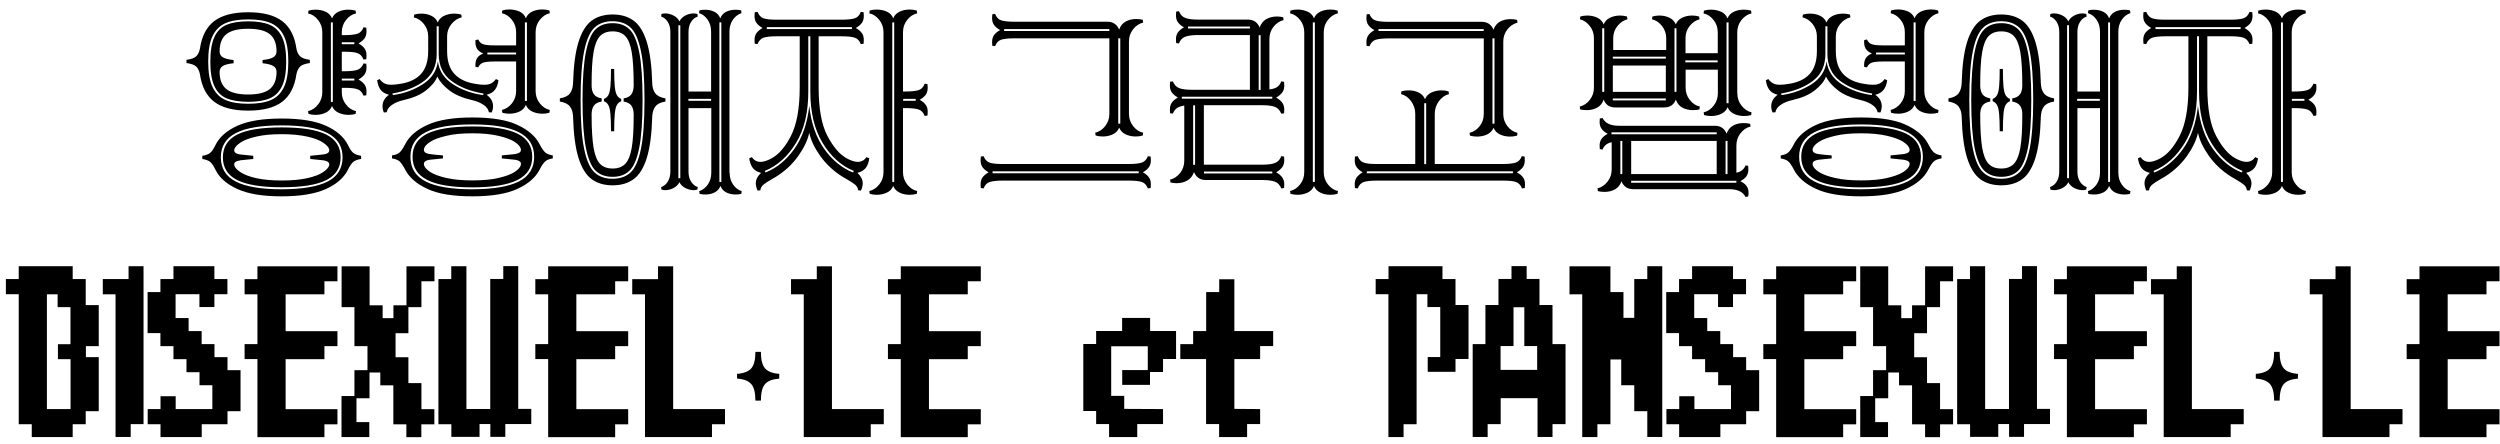 <svg width="259" height="46" viewBox="0 0 259 46" fill="none" xmlns="http://www.w3.org/2000/svg">
<path d="M22.2 10.55C21.4 9.94 20.9 8.99 20.71 7.68C20.64 7.34 20.52 7.08 20.33 6.9C20.15 6.72 19.81 6.6 19.32 6.53V6.2C19.81 6.13 20.15 6.01 20.33 5.83C20.51 5.65 20.64 5.4 20.71 5.05C20.9 3.74 21.4 2.79 22.2 2.18C23 1.58 24.17 1.27 25.71 1.27C27.26 1.27 28.44 1.58 29.24 2.19C30.04 2.8 30.53 3.75 30.71 5.05C30.78 5.39 30.9 5.65 31.09 5.83C31.27 6.01 31.61 6.13 32.1 6.2V6.53C31.61 6.6 31.27 6.72 31.09 6.9C30.91 7.08 30.78 7.34 30.71 7.68C30.53 8.97 30.04 9.92 29.24 10.54C28.44 11.15 27.26 11.46 25.71 11.46C24.18 11.46 23.01 11.16 22.2 10.55ZM36.59 15.83C36.77 15.98 37.04 16.08 37.41 16.14V16.47C37.04 16.52 36.77 16.63 36.59 16.78C36.41 16.93 36.23 17.2 36.04 17.6C35.63 18.41 34.88 19.08 33.77 19.58C32.67 20.08 31.14 20.34 29.18 20.34C27.22 20.34 25.69 20.09 24.59 19.58C23.49 19.08 22.73 18.42 22.33 17.6C22.14 17.2 21.95 16.93 21.78 16.78C21.6 16.63 21.33 16.53 20.96 16.47V16.14C21.33 16.09 21.6 15.98 21.78 15.83C21.96 15.68 22.14 15.41 22.33 15.01C22.74 14.19 23.49 13.53 24.59 13.03C25.69 12.53 27.22 12.28 29.18 12.28C31.14 12.28 32.67 12.53 33.77 13.03C34.87 13.53 35.63 14.19 36.04 15.01C36.23 15.41 36.41 15.68 36.59 15.83ZM23.36 2.4C22.77 2.66 22.32 3.11 22.02 3.74C21.72 4.37 21.57 5.25 21.57 6.38C21.57 7.51 21.72 8.39 22.02 9.02C22.32 9.65 22.77 10.1 23.36 10.36C23.95 10.62 24.74 10.75 25.72 10.75C26.7 10.75 27.48 10.62 28.08 10.36C28.67 10.1 29.12 9.66 29.42 9.02C29.72 8.39 29.87 7.51 29.87 6.38C29.87 5.25 29.72 4.37 29.42 3.74C29.12 3.11 28.67 2.66 28.08 2.4C27.49 2.14 26.7 2.01 25.72 2.01C24.74 2.01 23.95 2.14 23.36 2.4ZM23.48 10.19C22.92 9.95 22.49 9.53 22.21 8.92C21.93 8.32 21.79 7.47 21.79 6.38C21.79 5.29 21.93 4.45 22.21 3.84C22.49 3.23 22.91 2.81 23.48 2.57C24.05 2.33 24.79 2.21 25.71 2.21C26.64 2.21 27.38 2.33 27.94 2.57C28.5 2.81 28.93 3.23 29.22 3.84C29.51 4.45 29.65 5.29 29.65 6.38C29.65 7.47 29.51 8.32 29.22 8.92C28.93 9.53 28.51 9.95 27.94 10.19C27.37 10.43 26.63 10.55 25.71 10.55C24.79 10.54 24.04 10.42 23.48 10.19ZM23.08 5.93C23.3 6.07 23.67 6.16 24.2 6.22V6.55C23.67 6.61 23.3 6.7 23.08 6.84C22.86 6.98 22.75 7.18 22.75 7.45C22.75 8.25 22.98 8.84 23.44 9.22C23.9 9.6 24.66 9.79 25.7 9.79C26.75 9.79 27.5 9.6 27.96 9.22C28.42 8.84 28.65 8.25 28.65 7.45C28.65 7.18 28.54 6.97 28.32 6.84C28.1 6.7 27.73 6.61 27.2 6.55V6.22C27.73 6.16 28.1 6.07 28.32 5.93C28.54 5.79 28.65 5.59 28.65 5.32C28.65 4.52 28.42 3.93 27.96 3.55C27.5 3.17 26.74 2.98 25.7 2.98C24.65 2.98 23.9 3.17 23.44 3.55C22.98 3.93 22.75 4.52 22.75 5.32C22.75 5.59 22.86 5.8 23.08 5.93ZM33.94 18.81C34.97 18.28 35.49 17.44 35.49 16.3C35.49 15.16 34.97 14.32 33.94 13.79C32.91 13.26 31.32 12.99 29.18 12.99C27.04 12.99 25.46 13.25 24.43 13.79C23.4 14.32 22.88 15.16 22.88 16.3C22.88 17.44 23.4 18.28 24.43 18.81C25.46 19.34 27.05 19.61 29.18 19.61C31.32 19.6 32.9 19.34 33.94 18.81ZM33.8 13.94C34.79 14.44 35.29 15.22 35.29 16.3C35.29 17.38 34.79 18.16 33.8 18.66C32.81 19.16 31.27 19.4 29.19 19.4C27.11 19.4 25.57 19.15 24.58 18.66C23.59 18.16 23.09 17.38 23.09 16.3C23.09 15.23 23.59 14.44 24.58 13.94C25.57 13.44 27.11 13.2 29.19 13.2C31.26 13.2 32.8 13.44 33.8 13.94ZM33.99 16.78C33.87 16.69 33.68 16.63 33.42 16.6C33.15 16.57 32.73 16.52 32.14 16.47V16.14C32.72 16.09 33.15 16.04 33.42 16.01C33.68 15.98 33.88 15.92 33.99 15.83C34.1 15.74 34.14 15.62 34.1 15.45C34.03 15.23 33.81 15 33.45 14.76C33.08 14.51 32.54 14.31 31.82 14.15C31.1 13.99 30.22 13.9 29.19 13.9C28.16 13.9 27.28 13.98 26.56 14.15C25.84 14.31 25.29 14.52 24.93 14.76C24.56 15 24.34 15.24 24.28 15.45C24.24 15.61 24.28 15.74 24.39 15.83C24.5 15.92 24.7 15.98 24.96 16.01C25.23 16.04 25.65 16.09 26.24 16.14V16.47C25.66 16.52 25.23 16.57 24.96 16.6C24.7 16.64 24.5 16.7 24.39 16.78C24.27 16.87 24.24 16.99 24.28 17.16C24.35 17.38 24.57 17.61 24.93 17.85C25.3 18.09 25.84 18.3 26.56 18.46C27.28 18.62 28.16 18.7 29.19 18.7C30.22 18.7 31.1 18.62 31.82 18.46C32.54 18.3 33.09 18.09 33.45 17.85C33.82 17.6 34.03 17.37 34.1 17.16C34.14 16.99 34.1 16.87 33.99 16.78ZM35.41 5.34V7.38H35.7C36.28 7.38 36.72 7.33 37.02 7.24C37.31 7.14 37.53 6.92 37.66 6.57L37.95 6.61C37.96 6.7 37.97 6.83 37.97 7C37.97 7.28 37.9 7.52 37.77 7.71C37.63 7.9 37.42 8.08 37.14 8.24C37.43 8.4 37.64 8.58 37.77 8.77C37.91 8.96 37.97 9.2 37.97 9.48C37.97 9.64 37.96 9.77 37.95 9.87L37.66 9.91C37.52 9.56 37.31 9.33 37.02 9.24C36.73 9.14 36.29 9.1 35.7 9.1H35.41V9.55C35.41 10.03 35.55 10.45 35.84 10.82C36.12 11.19 36.47 11.42 36.88 11.51L36.84 11.8C36.6 11.87 36.35 11.9 36.11 11.9C35.72 11.9 35.36 11.82 35.05 11.67C34.74 11.52 34.52 11.29 34.4 10.98C34.28 11.29 34.06 11.52 33.75 11.67C33.44 11.82 33.08 11.9 32.69 11.9C32.45 11.9 32.2 11.87 31.96 11.8L31.92 11.51C32.33 11.42 32.67 11.18 32.96 10.82C33.25 10.45 33.39 10.03 33.39 9.55V3.35C33.39 2.87 33.25 2.45 32.96 2.08C32.67 1.71 32.33 1.48 31.92 1.39L31.96 1.1C32.2 1.03 32.45 1 32.69 1C33.08 1 33.44 1.08 33.75 1.22C34.06 1.37 34.28 1.6 34.4 1.91C34.52 1.6 34.74 1.37 35.05 1.22C35.36 1.07 35.72 1 36.11 1C36.35 1 36.6 1.03 36.84 1.1L36.88 1.39C36.47 1.48 36.12 1.72 35.84 2.08C35.55 2.45 35.41 2.87 35.41 3.35V3.64H35.7C36.28 3.64 36.72 3.59 37.02 3.5C37.31 3.4 37.53 3.18 37.66 2.83L37.95 2.87C37.96 2.96 37.97 3.09 37.97 3.26C37.97 3.54 37.9 3.78 37.77 3.97C37.63 4.16 37.42 4.34 37.14 4.5C37.43 4.66 37.64 4.84 37.77 5.03C37.91 5.22 37.97 5.46 37.97 5.74C37.97 5.9 37.96 6.03 37.95 6.13L37.66 6.17C37.52 5.82 37.31 5.59 37.02 5.5C36.73 5.4 36.29 5.36 35.7 5.36H35.41V5.34ZM34.28 10.56H34.48V2.32H34.28V10.56ZM36.71 4.58V4.38H35.41V4.58H36.71ZM36.71 8.34V8.14H35.41V8.34H36.71Z" fill="black"/>
<path d="M44.14 9.36C43.57 9.81 42.81 10.14 41.85 10.36C41.36 10.47 40.95 10.631 40.63 10.851C40.3 11.071 40.11 11.33 40.06 11.63L39.77 11.65C39.67 11.45 39.63 11.23 39.63 11.001C39.63 10.751 39.69 10.531 39.81 10.331C39.93 10.131 40.09 9.96 40.3 9.82C39.92 9.72 39.63 9.561 39.44 9.311C39.25 9.071 39.13 8.731 39.07 8.311L39.33 8.19C39.49 8.41 39.67 8.56 39.85 8.65C40.03 8.74 40.26 8.78 40.53 8.78C40.82 8.78 41.09 8.751 41.37 8.701C42.36 8.561 43.11 8.22 43.61 7.67C44.11 7.12 44.36 6.331 44.36 5.291V3.76C44.36 3.28 44.21 2.861 43.92 2.491C43.63 2.121 43.28 1.89 42.87 1.8L42.91 1.51C43.15 1.44 43.4 1.411 43.64 1.411C44.03 1.411 44.39 1.481 44.7 1.641C45.01 1.791 45.23 2.021 45.35 2.331C45.47 2.021 45.69 1.791 46 1.641C46.31 1.491 46.67 1.411 47.06 1.411C47.3 1.411 47.55 1.44 47.79 1.51L47.83 1.8C47.42 1.89 47.07 2.131 46.77 2.491C46.47 2.861 46.32 3.28 46.32 3.76V5.291C46.32 6.321 46.57 7.12 47.09 7.67C47.6 8.22 48.35 8.561 49.34 8.701C49.61 8.761 49.89 8.78 50.18 8.78C50.45 8.78 50.68 8.74 50.86 8.65C51.04 8.56 51.22 8.41 51.38 8.19L51.64 8.311C51.59 8.731 51.46 9.071 51.27 9.311C51.08 9.561 50.79 9.72 50.41 9.82C50.61 9.96 50.78 10.131 50.9 10.331C51.02 10.531 51.08 10.761 51.08 11.001C51.08 11.23 51.03 11.45 50.94 11.65L50.65 11.63C50.6 11.33 50.41 11.071 50.08 10.851C49.75 10.631 49.35 10.47 48.86 10.36C47.91 10.14 47.14 9.811 46.56 9.371C45.98 8.931 45.56 8.451 45.3 7.931C45.12 8.441 44.71 8.91 44.14 9.36ZM56.46 15.771C56.63 15.931 56.9 16.041 57.27 16.101V16.411C56.9 16.471 56.63 16.571 56.46 16.741C56.29 16.901 56.1 17.181 55.9 17.581C55.48 18.401 54.71 19.06 53.6 19.57C52.49 20.08 50.94 20.34 48.94 20.34C46.94 20.34 45.38 20.09 44.28 19.57C43.17 19.06 42.41 18.401 41.98 17.581C41.78 17.191 41.59 16.911 41.42 16.741C41.25 16.581 40.98 16.471 40.61 16.411V16.101C40.98 16.051 41.25 15.941 41.42 15.771C41.59 15.611 41.78 15.331 41.98 14.931C42.4 14.111 43.17 13.45 44.28 12.94C45.39 12.43 46.94 12.17 48.94 12.17C50.94 12.17 52.49 12.42 53.6 12.94C54.71 13.45 55.47 14.111 55.9 14.931C56.1 15.331 56.29 15.601 56.46 15.771ZM40.71 9.851C41.87 9.691 42.9 9.31 43.8 8.73C44.71 8.15 45.23 7.36 45.36 6.36C45.5 7.35 46.02 8.14 46.93 8.73C47.84 9.32 48.88 9.691 50.05 9.851L50.09 9.69C48.72 9.46 47.6 9.02 46.74 8.36C45.88 7.71 45.45 6.781 45.45 5.581V2.721H45.24V5.581C45.24 6.781 44.82 7.7 43.97 8.36C43.13 9.01 42.02 9.45 40.64 9.69L40.71 9.851ZM53.76 18.8C54.81 18.26 55.34 17.411 55.34 16.241C55.34 15.081 54.81 14.241 53.76 13.701C52.71 13.161 51.1 12.891 48.93 12.891C46.77 12.891 45.16 13.161 44.1 13.701C43.05 14.241 42.52 15.081 42.52 16.241C42.52 17.411 43.05 18.26 44.1 18.8C45.15 19.34 46.76 19.61 48.93 19.61C51.1 19.6 52.71 19.33 53.76 18.8ZM53.62 13.851C54.63 14.351 55.14 15.151 55.14 16.241C55.14 17.331 54.63 18.131 53.62 18.641C52.61 19.151 51.04 19.411 48.94 19.411C46.83 19.411 45.27 19.161 44.26 18.641C43.25 18.131 42.74 17.331 42.74 16.241C42.74 15.151 43.25 14.361 44.26 13.851C45.27 13.351 46.83 13.101 48.94 13.101C51.04 13.091 52.61 13.351 53.62 13.851ZM53.84 16.721C53.72 16.631 53.53 16.57 53.27 16.541C53 16.511 52.58 16.461 51.99 16.411V16.101C52.58 16.051 53 16.001 53.27 15.971C53.53 15.941 53.72 15.88 53.84 15.79C53.96 15.7 53.99 15.571 53.95 15.391C53.88 15.161 53.66 14.921 53.29 14.681C52.91 14.441 52.36 14.24 51.63 14.07C50.9 13.9 50 13.81 48.94 13.81C47.88 13.81 46.98 13.89 46.25 14.07C45.52 14.24 44.96 14.441 44.59 14.681C44.22 14.921 44 15.151 43.93 15.391C43.89 15.571 43.93 15.7 44.04 15.79C44.16 15.88 44.35 15.941 44.61 15.971C44.87 16.011 45.3 16.051 45.89 16.101V16.411C45.3 16.471 44.88 16.511 44.61 16.541C44.34 16.57 44.15 16.641 44.04 16.721C43.93 16.801 43.89 16.941 43.93 17.121C44 17.351 44.22 17.591 44.59 17.831C44.97 18.071 45.52 18.27 46.25 18.44C46.98 18.61 47.88 18.69 48.94 18.69C50 18.69 50.9 18.61 51.63 18.44C52.36 18.27 52.92 18.071 53.29 17.831C53.66 17.591 53.88 17.361 53.95 17.121C54 16.941 53.96 16.801 53.84 16.721ZM49.26 6.931C49.23 6.561 49.28 6.27 49.41 6.05C49.54 5.83 49.76 5.661 50.07 5.541C49.76 5.421 49.54 5.25 49.41 5.03C49.28 4.81 49.23 4.52 49.26 4.15L49.55 4.09C49.66 4.35 49.84 4.52 50.08 4.59C50.32 4.67 50.7 4.701 51.2 4.701H53.47V3.331C53.47 2.851 53.33 2.431 53.04 2.061C52.75 1.691 52.41 1.461 52 1.371L52.04 1.081C52.28 1.011 52.53 0.98 52.77 0.98C53.16 0.98 53.52 1.061 53.83 1.201C54.14 1.351 54.36 1.581 54.48 1.891C54.6 1.581 54.82 1.351 55.13 1.201C55.44 1.051 55.8 0.98 56.19 0.98C56.43 0.98 56.68 1.011 56.92 1.081L56.96 1.371C56.55 1.461 56.21 1.701 55.92 2.061C55.63 2.431 55.49 2.851 55.49 3.331V9.431C55.49 9.911 55.63 10.331 55.92 10.701C56.21 11.071 56.55 11.301 56.96 11.391L56.92 11.681C56.68 11.751 56.43 11.78 56.19 11.78C55.8 11.78 55.44 11.7 55.13 11.55C54.82 11.4 54.6 11.17 54.48 10.86C54.36 11.17 54.14 11.4 53.83 11.55C53.52 11.7 53.16 11.78 52.77 11.78C52.53 11.78 52.28 11.751 52.04 11.681L52 11.391C52.41 11.291 52.76 11.061 53.04 10.701C53.33 10.331 53.47 9.911 53.47 9.431V6.371H51.2C50.7 6.371 50.32 6.41 50.08 6.48C49.84 6.56 49.66 6.72 49.55 6.98L49.26 6.931ZM53.47 5.44H50.49V5.641H53.47V5.44ZM54.59 2.32H54.38V10.46H54.59V2.32Z" fill="black"/>
<path d="M68.94 10.52C68.44 10.6 68.09 10.77 67.89 11.04C67.69 11.3 67.59 11.66 67.57 12.11C67.52 13.9 67.33 15.32 67.01 16.35C66.69 17.38 66.24 18.12 65.66 18.55C65.08 18.98 64.35 19.2 63.47 19.2C62.59 19.2 61.86 18.98 61.28 18.55C60.7 18.11 60.25 17.38 59.93 16.35C59.61 15.32 59.42 13.9 59.37 12.11C59.36 11.66 59.25 11.3 59.05 11.04C58.85 10.77 58.5 10.6 58 10.52V10.19C58.5 10.11 58.85 9.94 59.05 9.67C59.25 9.4 59.35 9.05 59.37 8.6C59.42 6.8 59.61 5.39 59.93 4.36C60.25 3.33 60.7 2.59 61.28 2.15C61.86 1.72 62.59 1.5 63.47 1.5C64.35 1.5 65.08 1.72 65.66 2.15C66.24 2.59 66.69 3.32 67.01 4.36C67.33 5.39 67.52 6.81 67.57 8.6C67.58 9.05 67.69 9.41 67.89 9.67C68.09 9.93 68.44 10.11 68.94 10.19V10.52ZM65.33 17.86C65.8 17.42 66.16 16.61 66.4 15.43C66.64 14.25 66.77 12.56 66.77 10.36C66.77 8.15 66.65 6.46 66.4 5.29C66.16 4.11 65.8 3.3 65.33 2.86C64.86 2.42 64.24 2.2 63.46 2.2C62.68 2.2 62.06 2.42 61.59 2.86C61.12 3.3 60.76 4.11 60.52 5.29C60.28 6.47 60.15 8.16 60.15 10.36C60.15 12.56 60.27 14.25 60.52 15.43C60.76 16.61 61.12 17.42 61.59 17.86C62.06 18.3 62.68 18.52 63.46 18.52C64.24 18.52 64.86 18.3 65.33 17.86ZM65.21 3.03C65.65 3.45 65.99 4.24 66.22 5.39C66.45 6.54 66.57 8.2 66.57 10.36C66.57 12.52 66.45 14.18 66.22 15.33C65.99 16.48 65.65 17.27 65.21 17.69C64.77 18.11 64.19 18.32 63.46 18.32C62.74 18.32 62.16 18.11 61.71 17.69C61.27 17.27 60.93 16.48 60.7 15.33C60.47 14.18 60.35 12.52 60.35 10.36C60.35 8.2 60.47 6.54 60.7 5.39C60.93 4.24 61.27 3.45 61.71 3.03C62.15 2.61 62.73 2.4 63.46 2.4C64.19 2.4 64.77 2.61 65.21 3.03ZM65.41 10.94C65.25 10.72 64.98 10.58 64.61 10.52V10.19C64.98 10.14 65.24 10 65.41 9.77C65.57 9.54 65.65 9.24 65.65 8.84C65.65 7.36 65.58 6.22 65.45 5.42C65.31 4.62 65.09 4.06 64.78 3.74C64.47 3.41 64.03 3.25 63.47 3.25C62.91 3.25 62.48 3.41 62.16 3.74C61.85 4.07 61.62 4.63 61.49 5.42C61.35 6.22 61.29 7.36 61.29 8.84C61.29 9.24 61.37 9.54 61.53 9.77C61.69 9.99 61.96 10.13 62.33 10.19V10.52C61.96 10.58 61.7 10.71 61.53 10.94C61.37 11.16 61.29 11.47 61.29 11.87C61.29 13.35 61.36 14.49 61.49 15.29C61.63 16.09 61.85 16.65 62.16 16.97C62.47 17.3 62.91 17.46 63.47 17.46C64.03 17.46 64.46 17.3 64.78 16.97C65.09 16.64 65.32 16.08 65.45 15.29C65.59 14.49 65.65 13.35 65.65 11.87C65.65 11.48 65.57 11.17 65.41 10.94ZM63.63 7.14C63.63 7.93 63.65 8.53 63.69 8.95C63.73 9.36 63.8 9.67 63.91 9.86C64.02 10.05 64.17 10.18 64.36 10.25V10.49C64.17 10.56 64.02 10.69 63.91 10.88C63.8 11.07 63.73 11.38 63.69 11.8C63.65 12.22 63.63 12.82 63.63 13.6H63.3C63.3 12.82 63.28 12.23 63.24 11.8C63.2 11.38 63.13 11.07 63.02 10.88C62.91 10.69 62.76 10.56 62.57 10.49V10.25C62.76 10.18 62.91 10.05 63.02 9.86C63.13 9.67 63.2 9.37 63.24 8.95C63.28 8.53 63.3 7.93 63.3 7.14H63.63ZM75.59 17.89C75.59 18.37 75.71 18.78 75.95 19.12C76.19 19.47 76.48 19.69 76.84 19.8L76.8 20.09C76.61 20.13 76.41 20.15 76.21 20.15C75.86 20.15 75.54 20.08 75.25 19.94C74.97 19.8 74.76 19.57 74.64 19.26C74.52 19.57 74.31 19.8 74.03 19.94C73.75 20.08 73.43 20.15 73.07 20.15C72.87 20.15 72.67 20.13 72.48 20.09L72.44 19.8C72.79 19.69 73.09 19.46 73.33 19.12C73.57 18.77 73.69 18.36 73.69 17.89V11.2H72H71.33V17.79C71.33 18.2 71.42 18.54 71.6 18.82C71.78 19.1 72.01 19.29 72.29 19.38L72.25 19.64C72.13 19.68 72 19.7 71.86 19.7C71.57 19.7 71.29 19.62 71 19.48C70.72 19.33 70.51 19.13 70.39 18.87C70.27 19.13 70.06 19.33 69.78 19.48C69.49 19.63 69.21 19.7 68.92 19.7C68.78 19.7 68.65 19.68 68.53 19.64L68.49 19.38C68.78 19.28 69.01 19.1 69.18 18.82C69.35 18.54 69.45 18.2 69.45 17.79V3.3C69.45 2.89 69.36 2.55 69.18 2.27C69 1.99 68.77 1.8 68.49 1.71L68.53 1.45C68.65 1.41 68.78 1.39 68.92 1.39C69.21 1.39 69.49 1.46 69.78 1.61C70.07 1.76 70.27 1.96 70.39 2.22C70.51 1.96 70.72 1.76 71 1.61C71.29 1.46 71.57 1.39 71.86 1.39C72 1.39 72.12 1.41 72.25 1.45L72.29 1.71C72 1.81 71.77 1.99 71.6 2.27C71.42 2.55 71.33 2.89 71.33 3.3V9.48H72H73.67V3.27C73.67 2.79 73.55 2.38 73.31 2.04C73.07 1.69 72.78 1.47 72.42 1.36L72.46 1.07C72.64 1.03 72.83 1.01 73.05 1.01C73.4 1.01 73.72 1.08 74.01 1.22C74.3 1.36 74.5 1.59 74.62 1.9C74.74 1.59 74.95 1.36 75.23 1.22C75.52 1.08 75.84 1.01 76.19 1.01C76.39 1.01 76.59 1.03 76.78 1.07L76.82 1.36C76.47 1.47 76.17 1.7 75.93 2.04C75.69 2.39 75.57 2.8 75.57 3.27V17.89H75.59ZM70.28 18.46H70.48V2.62H70.28V18.46ZM71.32 10.24V10.44H73.67V10.24H71.32ZM74.53 18.85H74.73V2.32H74.53V18.85Z" fill="black"/>
<path d="M90.06 16.4C90 16.82 89.88 17.16 89.69 17.4C89.5 17.64 89.21 17.81 88.83 17.91C89.2 18.26 89.38 18.62 89.38 18.99C89.38 19.21 89.32 19.46 89.2 19.74L88.91 19.72C88.88 19.49 88.78 19.3 88.61 19.15C88.44 19 88.16 18.82 87.78 18.6C87.71 18.56 87.64 18.52 87.56 18.47C87.48 18.42 87.38 18.36 87.27 18.3C86.34 17.72 85.58 17 84.98 16.16C84.38 15.32 84 14.52 83.84 13.75C83.68 14.51 83.3 15.31 82.7 16.16C82.1 17 81.34 17.72 80.41 18.3C80.3 18.37 80.21 18.43 80.12 18.47C80.04 18.52 79.96 18.56 79.9 18.6C79.52 18.82 79.24 19 79.07 19.15C78.9 19.3 78.8 19.49 78.77 19.72L78.48 19.74C78.36 19.45 78.3 19.2 78.3 18.99C78.3 18.61 78.48 18.25 78.85 17.91C78.47 17.82 78.18 17.65 77.99 17.4C77.8 17.15 77.68 16.82 77.62 16.4L77.89 16.28C78.12 16.61 78.42 16.77 78.79 16.77C79.1 16.77 79.48 16.65 79.91 16.42C80.66 16.02 81.34 15.25 81.94 14.08C82.54 12.92 82.85 11.23 82.85 9.03V3.76H80.44C79.86 3.76 79.42 3.81 79.12 3.9C78.83 4 78.61 4.22 78.48 4.57L78.19 4.53C78.18 4.44 78.17 4.31 78.17 4.14C78.17 3.86 78.24 3.62 78.37 3.43C78.51 3.24 78.72 3.06 79 2.9C78.71 2.74 78.5 2.56 78.37 2.37C78.23 2.18 78.17 1.94 78.17 1.66C78.17 1.5 78.18 1.37 78.19 1.27L78.48 1.23C78.62 1.58 78.83 1.81 79.12 1.9C79.41 2 79.85 2.04 80.44 2.04H87.22C87.8 2.04 88.24 1.99 88.54 1.9C88.83 1.81 89.05 1.58 89.18 1.23L89.47 1.27C89.48 1.37 89.49 1.5 89.49 1.66C89.49 1.95 89.42 2.18 89.29 2.37C89.15 2.56 88.94 2.74 88.66 2.9C88.95 3.06 89.16 3.24 89.29 3.43C89.43 3.62 89.49 3.86 89.49 4.14C89.49 4.3 89.48 4.43 89.47 4.53L89.18 4.57C89.04 4.22 88.83 3.99 88.54 3.9C88.25 3.81 87.81 3.76 87.22 3.76H84.81V9.03C84.81 11.24 85.11 12.92 85.72 14.08C86.33 15.24 87 16.02 87.75 16.42C88.18 16.65 88.56 16.77 88.87 16.77C89.24 16.77 89.54 16.61 89.77 16.28L90.06 16.4ZM88.46 17.71C87.15 17.18 86.08 16.22 85.23 14.82C84.38 13.43 83.95 11.65 83.95 9.48V3.76H83.74V9.48C83.74 11.64 83.32 13.42 82.46 14.82C81.61 16.21 80.53 17.18 79.23 17.71L79.31 17.87C80.47 17.41 81.46 16.59 82.29 15.43C83.12 14.27 83.64 12.78 83.84 10.97C84.04 12.78 84.56 14.27 85.39 15.43C86.22 16.59 87.21 17.41 88.37 17.87L88.46 17.71ZM79.44 2.81V3.01H88.26V2.81H79.44ZM95.91 10.87C96.05 11.06 96.11 11.3 96.11 11.58C96.11 11.74 96.1 11.87 96.09 11.97L95.8 12.01C95.66 11.66 95.45 11.43 95.16 11.34C94.87 11.25 94.43 11.2 93.84 11.2H93.55V17.83C93.55 18.31 93.69 18.73 93.98 19.1C94.26 19.47 94.61 19.7 95.02 19.79L94.98 20.08C94.74 20.15 94.49 20.18 94.25 20.18C93.86 20.18 93.5 20.11 93.19 19.95C92.88 19.8 92.66 19.57 92.54 19.26C92.42 19.57 92.2 19.8 91.89 19.95C91.58 20.1 91.22 20.18 90.83 20.18C90.59 20.18 90.34 20.15 90.1 20.08L90.06 19.79C90.47 19.7 90.81 19.46 91.1 19.1C91.39 18.73 91.53 18.31 91.53 17.83V3.34C91.53 2.86 91.39 2.44 91.1 2.07C90.81 1.7 90.47 1.47 90.06 1.38L90.1 1.09C90.34 1.02 90.59 0.99 90.83 0.99C91.22 0.99 91.58 1.07 91.89 1.21C92.2 1.36 92.42 1.59 92.54 1.9C92.66 1.59 92.88 1.36 93.19 1.21C93.5 1.06 93.86 0.99 94.25 0.99C94.49 0.99 94.74 1.02 94.98 1.09L95.02 1.38C94.61 1.47 94.26 1.71 93.98 2.07C93.69 2.44 93.55 2.86 93.55 3.34V9.48H93.84C94.42 9.48 94.86 9.43 95.16 9.34C95.45 9.25 95.67 9.02 95.8 8.67L96.09 8.71C96.1 8.8 96.11 8.93 96.11 9.1C96.11 9.39 96.04 9.62 95.91 9.81C95.77 10 95.56 10.18 95.28 10.34C95.57 10.5 95.78 10.68 95.91 10.87ZM92.44 18.85H92.64V2.32H92.44V18.85ZM93.57 10.44H94.87V10.24H93.57V10.44Z" fill="black"/>
<path d="M101.61 19.48C101.6 19.381 101.59 19.25 101.59 19.09C101.59 18.8 101.66 18.57 101.79 18.38C101.93 18.19 102.14 18.011 102.42 17.851C102.13 17.691 101.92 17.51 101.79 17.32C101.65 17.13 101.59 16.89 101.59 16.61C101.59 16.45 101.6 16.321 101.61 16.221L101.9 16.181C102.04 16.531 102.25 16.761 102.54 16.851C102.83 16.951 103.27 16.991 103.86 16.991H116.96C117.54 16.991 117.98 16.941 118.28 16.851C118.57 16.751 118.79 16.531 118.92 16.181L119.21 16.221C119.22 16.311 119.23 16.44 119.23 16.61C119.23 16.9 119.16 17.13 119.03 17.32C118.89 17.51 118.68 17.691 118.4 17.851C118.69 18.011 118.9 18.19 119.03 18.38C119.17 18.57 119.23 18.81 119.23 19.09C119.23 19.25 119.22 19.381 119.21 19.48L118.92 19.52C118.78 19.171 118.57 18.941 118.28 18.851C117.99 18.751 117.55 18.71 116.96 18.71H103.86C103.28 18.71 102.84 18.761 102.54 18.851C102.25 18.941 102.03 19.171 101.9 19.52L101.61 19.48ZM113.46 13.751C113.87 13.65 114.22 13.421 114.5 13.06C114.79 12.691 114.93 12.271 114.93 11.79V3.971H105.05C104.47 3.971 104.03 4.02 103.73 4.11C103.44 4.21 103.22 4.43 103.09 4.78L102.8 4.741C102.79 4.641 102.78 4.511 102.78 4.351C102.78 4.061 102.85 3.831 102.98 3.641C103.11 3.451 103.33 3.27 103.61 3.11C103.32 2.95 103.11 2.771 102.98 2.581C102.84 2.391 102.78 2.151 102.78 1.871C102.78 1.711 102.79 1.58 102.8 1.48L103.09 1.44C103.23 1.79 103.44 2.02 103.73 2.11C104.02 2.2 104.46 2.25 105.05 2.25H114.72C115.31 2.25 115.71 2.52 115.95 3.07C116.07 2.69 116.3 2.41 116.62 2.23C116.95 2.05 117.31 1.971 117.7 1.971C117.98 1.971 118.22 2 118.39 2.05L118.43 2.34C118.02 2.44 117.67 2.67 117.39 3.03C117.1 3.4 116.96 3.82 116.96 4.3V11.79C116.96 12.271 117.1 12.691 117.39 13.06C117.68 13.431 118.02 13.661 118.43 13.751L118.39 14.04C118.15 14.111 117.9 14.141 117.66 14.141C117.27 14.141 116.91 14.061 116.6 13.911C116.29 13.761 116.07 13.531 115.95 13.221C115.83 13.531 115.61 13.761 115.3 13.911C114.99 14.061 114.63 14.141 114.24 14.141C114 14.141 113.75 14.111 113.51 14.04L113.46 13.751ZM117.97 17.951V17.75H102.83V17.951H117.97ZM104.03 3.01V3.21H114.93V3.01H104.03ZM116.06 3.971H115.85V12.81H116.06V3.971Z" fill="black"/>
<path d="M133.03 8.48C133.04 8.57 133.05 8.71 133.05 8.87C133.05 9.16 132.98 9.39 132.84 9.58C132.7 9.77 132.49 9.95 132.21 10.11C132.49 10.27 132.71 10.45 132.84 10.64C132.98 10.83 133.05 11.07 133.05 11.35C133.05 11.51 133.04 11.64 133.03 11.74L132.74 11.78C132.6 11.43 132.38 11.19 132.08 11.07C131.77 10.96 131.34 10.9 130.78 10.9H124.72V17.06H130.78C131.34 17.06 131.77 17 132.08 16.89C132.39 16.77 132.61 16.54 132.74 16.18L133.03 16.22C133.04 16.31 133.05 16.45 133.05 16.61C133.05 16.9 132.98 17.13 132.84 17.32C132.7 17.51 132.49 17.69 132.21 17.85C132.49 18.01 132.71 18.19 132.84 18.38C132.98 18.57 133.05 18.81 133.05 19.09C133.05 19.25 133.04 19.38 133.03 19.48L132.74 19.52C132.6 19.17 132.38 18.93 132.08 18.82C131.77 18.71 131.34 18.65 130.78 18.65H124.92C124.34 18.65 123.93 18.38 123.7 17.83C123.56 18.23 123.33 18.51 123.01 18.7C122.68 18.88 122.32 18.98 121.91 18.98C121.65 18.98 121.43 18.95 121.26 18.9L121.22 18.61C121.63 18.52 121.97 18.28 122.26 17.92C122.55 17.55 122.69 17.13 122.69 16.65V10.94C122.38 10.98 122.13 11.07 121.94 11.19C121.75 11.32 121.61 11.51 121.51 11.77L121.22 11.73C121.21 11.64 121.2 11.5 121.2 11.34C121.2 11.05 121.27 10.82 121.4 10.63C121.54 10.44 121.75 10.26 122.03 10.1C121.74 9.94 121.53 9.76 121.4 9.57C121.26 9.38 121.2 9.14 121.2 8.86C121.2 8.7 121.21 8.57 121.22 8.47L121.51 8.43C121.65 8.78 121.87 9.02 122.17 9.13C122.48 9.25 122.91 9.3 123.47 9.3H129.49V3.63H124.1C123.54 3.63 123.11 3.69 122.8 3.8C122.49 3.91 122.27 4.15 122.14 4.5L121.85 4.46C121.84 4.37 121.83 4.24 121.83 4.07C121.83 3.78 121.9 3.55 122.03 3.36C122.17 3.17 122.38 2.99 122.66 2.83C122.37 2.67 122.16 2.49 122.03 2.3C121.89 2.11 121.83 1.87 121.83 1.59C121.83 1.43 121.84 1.3 121.85 1.2L122.14 1.16C122.28 1.51 122.5 1.75 122.8 1.86C123.11 1.98 123.54 2.03 124.1 2.03H129.28C129.86 2.03 130.27 2.3 130.5 2.85C130.64 2.45 130.87 2.17 131.19 1.98C131.52 1.8 131.88 1.71 132.29 1.71C132.55 1.71 132.77 1.74 132.94 1.79L132.98 2.08C132.57 2.18 132.23 2.41 131.94 2.77C131.65 3.14 131.51 3.56 131.51 4.04V9.26C131.82 9.23 132.08 9.16 132.29 9.03C132.49 8.9 132.64 8.7 132.74 8.43L133.03 8.48ZM122.44 10.22H131.81V10.02H122.44V10.22ZM123.08 2.75V2.95H129.49V2.75H123.08ZM123.61 17.07H123.81V10.91H123.61V17.07ZM131.81 17.97V17.77H124.73V17.97H131.81ZM130.6 3.65H130.4V9.32H130.6V3.65ZM137.14 17.83C137.14 18.31 137.28 18.73 137.57 19.1C137.86 19.47 138.2 19.7 138.61 19.79L138.57 20.08C138.33 20.15 138.08 20.18 137.84 20.18C137.45 20.18 137.09 20.11 136.78 19.95C136.47 19.8 136.25 19.57 136.13 19.26C136.01 19.57 135.79 19.8 135.48 19.95C135.17 20.1 134.81 20.18 134.42 20.18C134.18 20.18 133.93 20.15 133.69 20.08L133.65 19.79C134.06 19.7 134.41 19.46 134.69 19.1C134.98 18.73 135.12 18.31 135.12 17.83V3.34C135.12 2.86 134.98 2.44 134.69 2.07C134.4 1.7 134.06 1.47 133.65 1.38L133.69 1.09C133.93 1.02 134.18 0.99 134.42 0.99C134.81 0.99 135.17 1.07 135.48 1.21C135.79 1.36 136.01 1.59 136.13 1.9C136.25 1.59 136.47 1.36 136.78 1.21C137.09 1.06 137.45 0.99 137.84 0.99C138.08 0.99 138.33 1.02 138.57 1.09L138.61 1.38C138.2 1.47 137.86 1.71 137.57 2.07C137.28 2.44 137.14 2.86 137.14 3.34V17.83ZM136.01 18.85H136.22V2.32H136.01V18.85Z" fill="black"/>
<path d="M157.79 18.381C157.93 18.571 157.99 18.811 157.99 19.091C157.99 19.251 157.98 19.381 157.97 19.481L157.68 19.521C157.54 19.171 157.33 18.941 157.04 18.851C156.75 18.751 156.31 18.711 155.72 18.711H142.62C142.04 18.711 141.6 18.761 141.3 18.851C141.01 18.941 140.79 19.171 140.66 19.521L140.37 19.481C140.36 19.381 140.35 19.251 140.35 19.091C140.35 18.801 140.42 18.571 140.55 18.381C140.69 18.191 140.9 18.011 141.18 17.851C140.89 17.691 140.68 17.511 140.55 17.321C140.41 17.131 140.35 16.891 140.35 16.611C140.35 16.451 140.36 16.321 140.37 16.221L140.66 16.181C140.8 16.531 141.01 16.761 141.3 16.851C141.59 16.951 142.03 16.991 142.62 16.991H146.62V11.791C146.62 11.301 146.47 10.861 146.18 10.471C145.89 10.081 145.54 9.841 145.15 9.751L145.19 9.461C145.43 9.391 145.68 9.361 145.92 9.361C146.31 9.361 146.67 9.431 146.98 9.591C147.29 9.741 147.51 9.971 147.63 10.281C147.75 9.971 147.97 9.741 148.28 9.591C148.59 9.441 148.95 9.361 149.34 9.361C149.58 9.361 149.83 9.391 150.07 9.461L150.11 9.751C149.72 9.841 149.37 10.091 149.08 10.471C148.79 10.851 148.64 11.301 148.64 11.791V16.991H155.7C156.28 16.991 156.72 16.941 157.02 16.851C157.31 16.751 157.53 16.531 157.66 16.181L157.95 16.221C157.96 16.311 157.97 16.441 157.97 16.611C157.97 16.901 157.9 17.131 157.77 17.321C157.63 17.511 157.42 17.691 157.14 17.851C157.44 18.011 157.65 18.191 157.79 18.381ZM141.58 4.751C141.57 4.651 141.56 4.521 141.56 4.361C141.56 4.071 141.63 3.841 141.76 3.651C141.9 3.461 142.11 3.281 142.39 3.121C142.1 2.961 141.89 2.781 141.76 2.591C141.62 2.401 141.56 2.161 141.56 1.881C141.56 1.721 141.57 1.591 141.58 1.491L141.87 1.451C142.01 1.801 142.22 2.031 142.51 2.121C142.8 2.211 143.24 2.261 143.83 2.261H153.5C154.09 2.261 154.49 2.531 154.73 3.081C154.85 2.701 155.08 2.421 155.4 2.241C155.73 2.061 156.09 1.981 156.48 1.981C156.76 1.981 157 2.011 157.17 2.061L157.21 2.351C156.8 2.451 156.45 2.681 156.17 3.041C155.88 3.411 155.74 3.831 155.74 4.311V11.801C155.74 12.281 155.88 12.701 156.17 13.071C156.46 13.441 156.8 13.671 157.21 13.761L157.17 14.051C156.93 14.121 156.68 14.151 156.44 14.151C156.05 14.151 155.69 14.071 155.38 13.921C155.07 13.771 154.85 13.541 154.73 13.231C154.61 13.541 154.39 13.771 154.08 13.921C153.77 14.071 153.41 14.151 153.02 14.151C152.78 14.151 152.53 14.121 152.29 14.051L152.25 13.761C152.66 13.661 153.01 13.431 153.29 13.071C153.58 12.701 153.72 12.281 153.72 11.801V3.981H143.84C143.26 3.981 142.82 4.031 142.52 4.121C142.23 4.221 142.01 4.441 141.88 4.791L141.58 4.751ZM141.6 17.951H156.74V17.751H141.6V17.951ZM153.71 3.011H142.81V3.211H153.71V3.011ZM147.75 10.691H147.55V17.001H147.75V10.691ZM154.83 3.971H154.62V12.811H154.83V3.971Z" fill="black"/>
<path d="M179.99 9.67C179.99 10.15 180.13 10.57 180.42 10.94C180.71 11.31 181.05 11.54 181.46 11.64L181.42 11.92C181.18 11.99 180.93 12.02 180.69 12.02C180.3 12.02 179.94 11.94 179.63 11.79C179.32 11.64 179.1 11.41 178.98 11.1C178.86 11.41 178.64 11.64 178.33 11.79C178.02 11.94 177.66 12.02 177.27 12.02C177.03 12.02 176.78 11.99 176.54 11.92L176.5 11.64C176.91 11.54 177.26 11.31 177.54 10.94C177.83 10.57 177.97 10.15 177.97 9.67V7.22H176.36H174.63V9.08C174.63 9.56 174.77 9.98 175.06 10.35C175.35 10.72 175.69 10.95 176.1 11.04L176.06 11.33C175.88 11.39 175.65 11.41 175.37 11.41C174.98 11.41 174.61 11.32 174.29 11.15C173.96 10.97 173.74 10.69 173.62 10.31C173.42 10.85 173.01 11.13 172.42 11.13H167.34C166.74 11.13 166.34 10.86 166.14 10.31C166.02 10.69 165.79 10.97 165.47 11.15C165.14 11.33 164.78 11.41 164.39 11.41C164.11 11.41 163.87 11.38 163.7 11.33L163.66 11.04C164.07 10.95 164.42 10.71 164.7 10.35C164.99 9.98 165.13 9.56 165.13 9.08V3.94C165.13 3.48 164.99 3.06 164.7 2.69C164.41 2.32 164.07 2.09 163.68 2L163.72 1.71C163.96 1.64 164.21 1.61 164.45 1.61C164.83 1.61 165.18 1.69 165.49 1.84C165.8 1.99 166.02 2.22 166.14 2.53C166.26 2.22 166.48 1.99 166.79 1.84C167.1 1.69 167.45 1.61 167.83 1.61C168.07 1.61 168.32 1.64 168.56 1.71L168.6 2C168.21 2.1 167.86 2.33 167.57 2.69C167.28 3.06 167.13 3.47 167.13 3.94V5.18H172.62V3.94C172.62 3.48 172.47 3.06 172.18 2.69C171.89 2.32 171.54 2.09 171.15 2L171.19 1.71C171.43 1.64 171.68 1.61 171.92 1.61C172.3 1.61 172.65 1.69 172.96 1.84C173.27 1.99 173.49 2.22 173.61 2.53C173.73 2.22 173.95 1.99 174.26 1.84C174.57 1.69 174.92 1.61 175.3 1.61C175.54 1.61 175.79 1.64 176.03 1.71L176.07 2C175.68 2.1 175.34 2.33 175.05 2.69C174.76 3.06 174.62 3.47 174.62 3.94V5.51H176.35H177.96V3.35C177.96 2.87 177.82 2.45 177.53 2.08C177.24 1.71 176.9 1.48 176.49 1.39L176.53 1.1C176.77 1.03 177.02 1 177.26 1C177.65 1 178.01 1.08 178.32 1.22C178.63 1.37 178.85 1.6 178.97 1.91C179.09 1.6 179.31 1.37 179.62 1.22C179.93 1.07 180.29 1 180.68 1C180.92 1 181.17 1.03 181.41 1.1L181.45 1.39C181.04 1.48 180.7 1.72 180.41 2.08C180.12 2.45 179.98 2.87 179.98 3.35V9.67H179.99ZM181.36 13.11C180.95 13.2 180.61 13.44 180.32 13.8C180.03 14.17 179.89 14.6 179.89 15.09V17.89C180.35 17.81 180.67 17.56 180.83 17.14L181.11 17.18C181.12 17.28 181.13 17.4 181.13 17.55C181.13 17.84 181.06 18.07 180.93 18.26C180.79 18.45 180.58 18.62 180.3 18.77C180.6 18.92 180.82 19.09 180.95 19.28C181.09 19.47 181.15 19.7 181.15 19.97C181.15 20.04 181.14 20.17 181.11 20.36L180.83 20.4C180.57 19.87 180.01 19.6 179.14 19.6H169.2C168.62 19.6 168.21 19.33 167.98 18.78C167.86 19.16 167.63 19.44 167.31 19.62C166.98 19.8 166.62 19.88 166.23 19.88C165.94 19.88 165.71 19.85 165.54 19.8L165.5 19.51C165.91 19.42 166.25 19.18 166.54 18.82C166.83 18.45 166.97 18.03 166.97 17.55V14.74C166.51 14.82 166.19 15.07 166.03 15.49L165.74 15.45C165.73 15.36 165.72 15.23 165.72 15.08C165.72 14.79 165.79 14.56 165.93 14.37C166.07 14.18 166.28 14.01 166.56 13.86C166.27 13.71 166.06 13.54 165.93 13.35C165.79 13.16 165.72 12.92 165.72 12.64C165.72 12.49 165.73 12.37 165.74 12.27L166.03 12.23C166.29 12.76 166.85 13.03 167.72 13.03H177.66C178.24 13.03 178.65 13.3 178.88 13.85C179 13.47 179.23 13.19 179.55 13.01C179.88 12.83 180.24 12.75 180.63 12.75C180.92 12.75 181.15 12.78 181.32 12.83L181.36 13.11ZM165.99 9.52H166.2V2.93H165.99V9.52ZM166.95 13.71V13.91H177.85V13.71H166.95ZM172.58 6.07V5.87H167.09V6.07H172.58ZM167.09 6.79V9.52H172.58V6.79H167.09ZM167.09 10.4H172.58V10.2H167.09V10.4ZM167.87 18.03H168.07V14.6H167.87V18.03ZM177.85 18.03V14.6H168.99V18.03H177.85ZM168.99 18.93H179.89V18.73H168.99V18.93ZM173.48 9.52H173.68V2.93H173.48V9.52ZM174.6 6.26V6.46H177.95V6.26H174.6ZM178.97 14.6H178.77V18.03H178.97V14.6ZM178.87 10.69H179.08V2.32H178.87V10.69Z" fill="black"/>
<path d="M188.01 9.36C187.44 9.81 186.68 10.14 185.72 10.36C185.23 10.47 184.82 10.631 184.5 10.851C184.17 11.071 183.98 11.33 183.93 11.63L183.64 11.65C183.54 11.45 183.5 11.23 183.5 11.001C183.5 10.751 183.56 10.531 183.68 10.331C183.8 10.131 183.96 9.96 184.17 9.82C183.79 9.72 183.5 9.561 183.31 9.311C183.12 9.071 183 8.731 182.94 8.311L183.2 8.19C183.36 8.41 183.54 8.56 183.72 8.65C183.9 8.74 184.13 8.78 184.4 8.78C184.69 8.78 184.96 8.751 185.24 8.701C186.23 8.561 186.98 8.22 187.48 7.67C187.98 7.12 188.23 6.331 188.23 5.291V3.76C188.23 3.28 188.08 2.861 187.79 2.491C187.5 2.121 187.15 1.89 186.74 1.8L186.78 1.51C187.02 1.44 187.27 1.411 187.51 1.411C187.9 1.411 188.26 1.481 188.57 1.641C188.88 1.791 189.1 2.021 189.22 2.331C189.34 2.021 189.56 1.791 189.87 1.641C190.18 1.491 190.54 1.411 190.93 1.411C191.17 1.411 191.42 1.44 191.66 1.51L191.7 1.8C191.29 1.89 190.94 2.131 190.64 2.491C190.34 2.861 190.19 3.28 190.19 3.76V5.291C190.19 6.321 190.44 7.12 190.96 7.67C191.47 8.22 192.22 8.561 193.21 8.701C193.48 8.761 193.76 8.78 194.05 8.78C194.32 8.78 194.55 8.74 194.73 8.65C194.91 8.56 195.09 8.41 195.25 8.19L195.51 8.311C195.46 8.731 195.33 9.071 195.14 9.311C194.95 9.561 194.66 9.72 194.28 9.82C194.48 9.96 194.65 10.131 194.77 10.331C194.89 10.531 194.95 10.761 194.95 11.001C194.95 11.23 194.9 11.45 194.81 11.65L194.52 11.63C194.47 11.33 194.28 11.071 193.95 10.851C193.62 10.631 193.22 10.47 192.73 10.36C191.78 10.14 191.01 9.811 190.43 9.371C189.85 8.931 189.43 8.451 189.17 7.931C188.99 8.441 188.58 8.91 188.01 9.36ZM200.33 15.771C200.5 15.931 200.77 16.041 201.14 16.101V16.411C200.77 16.471 200.5 16.571 200.33 16.741C200.16 16.901 199.97 17.181 199.77 17.581C199.35 18.401 198.58 19.06 197.47 19.57C196.36 20.08 194.81 20.34 192.81 20.34C190.81 20.34 189.25 20.09 188.15 19.57C187.04 19.06 186.28 18.401 185.85 17.581C185.65 17.191 185.46 16.911 185.29 16.741C185.12 16.581 184.85 16.471 184.48 16.411V16.101C184.85 16.051 185.12 15.941 185.29 15.771C185.46 15.611 185.65 15.331 185.85 14.931C186.27 14.111 187.04 13.45 188.15 12.94C189.26 12.43 190.81 12.17 192.81 12.17C194.81 12.17 196.36 12.42 197.47 12.94C198.58 13.45 199.34 14.111 199.77 14.931C199.97 15.331 200.16 15.601 200.33 15.771ZM184.58 9.851C185.74 9.691 186.77 9.31 187.67 8.73C188.58 8.15 189.1 7.36 189.23 6.36C189.37 7.35 189.89 8.14 190.8 8.73C191.71 9.32 192.75 9.691 193.92 9.851L193.96 9.69C192.59 9.46 191.47 9.02 190.61 8.36C189.75 7.71 189.32 6.781 189.32 5.581V2.721H189.11V5.581C189.11 6.781 188.69 7.7 187.84 8.36C187 9.01 185.89 9.45 184.51 9.69L184.58 9.851ZM197.63 18.8C198.68 18.26 199.21 17.411 199.21 16.241C199.21 15.081 198.68 14.241 197.63 13.701C196.58 13.161 194.97 12.891 192.8 12.891C190.64 12.891 189.03 13.161 187.97 13.701C186.92 14.241 186.39 15.081 186.39 16.241C186.39 17.411 186.92 18.26 187.97 18.8C189.02 19.34 190.63 19.61 192.8 19.61C194.97 19.6 196.58 19.33 197.63 18.8ZM197.49 13.851C198.5 14.351 199.01 15.151 199.01 16.241C199.01 17.331 198.5 18.131 197.49 18.641C196.48 19.151 194.91 19.411 192.81 19.411C190.7 19.411 189.14 19.161 188.13 18.641C187.12 18.131 186.61 17.331 186.61 16.241C186.61 15.151 187.12 14.361 188.13 13.851C189.14 13.351 190.7 13.101 192.81 13.101C194.91 13.091 196.48 13.351 197.49 13.851ZM197.71 16.721C197.59 16.631 197.4 16.57 197.14 16.541C196.87 16.511 196.45 16.461 195.86 16.411V16.101C196.45 16.051 196.87 16.001 197.14 15.971C197.4 15.941 197.59 15.88 197.71 15.79C197.83 15.7 197.86 15.571 197.82 15.391C197.75 15.161 197.53 14.921 197.16 14.681C196.78 14.441 196.23 14.24 195.5 14.07C194.77 13.9 193.87 13.81 192.81 13.81C191.75 13.81 190.85 13.89 190.12 14.07C189.39 14.24 188.83 14.441 188.46 14.681C188.09 14.921 187.87 15.151 187.8 15.391C187.76 15.571 187.8 15.7 187.91 15.79C188.03 15.88 188.22 15.941 188.48 15.971C188.74 16.011 189.17 16.051 189.76 16.101V16.411C189.17 16.471 188.75 16.511 188.48 16.541C188.21 16.57 188.02 16.641 187.91 16.721C187.8 16.801 187.76 16.941 187.8 17.121C187.87 17.351 188.09 17.591 188.46 17.831C188.84 18.071 189.39 18.27 190.12 18.44C190.85 18.61 191.75 18.69 192.81 18.69C193.87 18.69 194.77 18.61 195.5 18.44C196.23 18.27 196.79 18.071 197.16 17.831C197.53 17.591 197.75 17.361 197.82 17.121C197.87 16.941 197.83 16.801 197.71 16.721ZM193.13 6.931C193.1 6.561 193.15 6.27 193.28 6.05C193.41 5.83 193.63 5.661 193.94 5.541C193.63 5.421 193.41 5.25 193.28 5.03C193.15 4.81 193.1 4.52 193.13 4.15L193.42 4.09C193.53 4.35 193.71 4.52 193.95 4.59C194.19 4.67 194.57 4.701 195.07 4.701H197.34V3.331C197.34 2.851 197.2 2.431 196.91 2.061C196.62 1.691 196.28 1.461 195.87 1.371L195.91 1.081C196.15 1.011 196.4 0.98 196.64 0.98C197.03 0.98 197.39 1.061 197.7 1.201C198.01 1.351 198.23 1.581 198.35 1.891C198.47 1.581 198.69 1.351 199 1.201C199.31 1.051 199.67 0.98 200.06 0.98C200.3 0.98 200.55 1.011 200.79 1.081L200.83 1.371C200.42 1.461 200.08 1.701 199.79 2.061C199.5 2.431 199.36 2.851 199.36 3.331V9.431C199.36 9.911 199.5 10.331 199.79 10.701C200.08 11.071 200.42 11.301 200.83 11.391L200.79 11.681C200.55 11.751 200.3 11.78 200.06 11.78C199.67 11.78 199.31 11.7 199 11.55C198.69 11.4 198.47 11.17 198.35 10.86C198.23 11.17 198.01 11.4 197.7 11.55C197.39 11.7 197.03 11.78 196.64 11.78C196.4 11.78 196.15 11.751 195.91 11.681L195.87 11.391C196.28 11.291 196.63 11.061 196.91 10.701C197.2 10.331 197.34 9.911 197.34 9.431V6.371H195.07C194.57 6.371 194.19 6.41 193.95 6.48C193.71 6.56 193.53 6.72 193.42 6.98L193.13 6.931ZM197.34 5.44H194.36V5.641H197.34V5.44ZM198.46 2.32H198.25V10.46H198.46V2.32Z" fill="black"/>
<path d="M212.8 10.52C212.3 10.6 211.95 10.77 211.75 11.04C211.55 11.3 211.45 11.66 211.43 12.11C211.38 13.9 211.19 15.32 210.87 16.35C210.55 17.38 210.1 18.12 209.52 18.55C208.94 18.98 208.21 19.2 207.33 19.2C206.45 19.2 205.72 18.98 205.14 18.55C204.56 18.11 204.11 17.38 203.79 16.35C203.47 15.32 203.28 13.9 203.23 12.11C203.22 11.66 203.11 11.3 202.91 11.04C202.71 10.77 202.36 10.6 201.86 10.52V10.19C202.36 10.11 202.71 9.94 202.91 9.67C203.11 9.4 203.21 9.05 203.23 8.6C203.28 6.8 203.47 5.39 203.79 4.36C204.11 3.33 204.56 2.59 205.14 2.15C205.72 1.72 206.45 1.5 207.33 1.5C208.21 1.5 208.94 1.72 209.52 2.15C210.1 2.59 210.55 3.32 210.87 4.36C211.19 5.39 211.38 6.81 211.43 8.6C211.44 9.05 211.55 9.41 211.75 9.67C211.95 9.93 212.3 10.11 212.8 10.19V10.52ZM209.2 17.86C209.67 17.42 210.03 16.61 210.27 15.43C210.51 14.25 210.64 12.56 210.64 10.36C210.64 8.15 210.52 6.46 210.27 5.29C210.03 4.11 209.67 3.3 209.2 2.86C208.73 2.42 208.11 2.2 207.33 2.2C206.55 2.2 205.93 2.42 205.46 2.86C204.99 3.3 204.63 4.11 204.39 5.29C204.15 6.47 204.02 8.16 204.02 10.36C204.02 12.56 204.14 14.25 204.39 15.43C204.63 16.61 204.99 17.42 205.46 17.86C205.93 18.3 206.55 18.52 207.33 18.52C208.11 18.52 208.73 18.3 209.2 17.86ZM209.08 3.03C209.52 3.45 209.86 4.24 210.09 5.39C210.32 6.54 210.44 8.2 210.44 10.36C210.44 12.52 210.32 14.18 210.09 15.33C209.86 16.48 209.52 17.27 209.08 17.69C208.64 18.11 208.06 18.32 207.33 18.32C206.61 18.32 206.03 18.11 205.58 17.69C205.14 17.27 204.8 16.48 204.57 15.33C204.34 14.18 204.22 12.52 204.22 10.36C204.22 8.2 204.34 6.54 204.57 5.39C204.8 4.24 205.14 3.45 205.58 3.03C206.02 2.61 206.6 2.4 207.33 2.4C208.06 2.4 208.64 2.61 209.08 3.03ZM209.27 10.94C209.11 10.72 208.84 10.58 208.47 10.52V10.19C208.84 10.14 209.1 10 209.27 9.77C209.43 9.54 209.51 9.24 209.51 8.84C209.51 7.36 209.44 6.22 209.31 5.42C209.17 4.62 208.95 4.06 208.64 3.74C208.33 3.41 207.89 3.25 207.33 3.25C206.77 3.25 206.34 3.41 206.02 3.74C205.71 4.07 205.48 4.63 205.35 5.42C205.21 6.22 205.15 7.36 205.15 8.84C205.15 9.24 205.23 9.54 205.39 9.77C205.55 9.99 205.82 10.13 206.19 10.19V10.52C205.82 10.58 205.56 10.71 205.39 10.94C205.23 11.16 205.15 11.47 205.15 11.87C205.15 13.35 205.22 14.49 205.35 15.29C205.49 16.09 205.71 16.65 206.02 16.97C206.33 17.3 206.77 17.46 207.33 17.46C207.89 17.46 208.32 17.3 208.64 16.97C208.95 16.64 209.18 16.08 209.31 15.29C209.45 14.49 209.51 13.35 209.51 11.87C209.52 11.48 209.44 11.17 209.27 10.94ZM207.5 7.14C207.5 7.93 207.52 8.53 207.56 8.95C207.6 9.36 207.67 9.67 207.78 9.86C207.89 10.05 208.04 10.18 208.23 10.25V10.49C208.04 10.56 207.89 10.69 207.78 10.88C207.67 11.07 207.6 11.38 207.56 11.8C207.52 12.22 207.5 12.82 207.5 13.6H207.17C207.17 12.82 207.15 12.23 207.11 11.8C207.07 11.38 207 11.07 206.89 10.88C206.78 10.69 206.63 10.56 206.44 10.49V10.25C206.63 10.18 206.78 10.05 206.89 9.86C207 9.67 207.07 9.37 207.11 8.95C207.15 8.53 207.17 7.93 207.17 7.14H207.5ZM219.46 17.89C219.46 18.37 219.58 18.78 219.82 19.12C220.06 19.47 220.35 19.69 220.71 19.8L220.67 20.09C220.48 20.13 220.28 20.15 220.08 20.15C219.73 20.15 219.41 20.08 219.12 19.94C218.84 19.8 218.63 19.57 218.51 19.26C218.39 19.57 218.18 19.8 217.9 19.94C217.62 20.08 217.3 20.15 216.94 20.15C216.74 20.15 216.54 20.13 216.35 20.09L216.31 19.8C216.66 19.69 216.96 19.46 217.2 19.12C217.44 18.77 217.56 18.36 217.56 17.89V11.2H215.89H215.22V17.79C215.22 18.2 215.31 18.54 215.49 18.82C215.67 19.1 215.9 19.29 216.18 19.38L216.14 19.64C216.02 19.68 215.89 19.7 215.75 19.7C215.46 19.7 215.18 19.62 214.89 19.48C214.61 19.33 214.4 19.13 214.28 18.87C214.16 19.13 213.95 19.33 213.67 19.48C213.38 19.63 213.1 19.7 212.81 19.7C212.67 19.7 212.54 19.68 212.42 19.64L212.38 19.38C212.67 19.28 212.9 19.1 213.07 18.82C213.24 18.54 213.34 18.2 213.34 17.79V3.3C213.34 2.89 213.25 2.55 213.07 2.27C212.89 1.99 212.66 1.8 212.38 1.71L212.42 1.45C212.54 1.41 212.67 1.39 212.81 1.39C213.1 1.39 213.38 1.46 213.67 1.61C213.96 1.76 214.16 1.96 214.28 2.22C214.4 1.96 214.61 1.76 214.89 1.61C215.18 1.46 215.46 1.39 215.75 1.39C215.89 1.39 216.01 1.41 216.14 1.45L216.18 1.71C215.89 1.81 215.66 1.99 215.49 2.27C215.31 2.55 215.22 2.89 215.22 3.3V9.48H215.89H217.56V3.27C217.56 2.79 217.44 2.38 217.2 2.04C216.96 1.69 216.67 1.47 216.31 1.36L216.35 1.07C216.53 1.03 216.72 1.01 216.94 1.01C217.29 1.01 217.61 1.08 217.9 1.22C218.19 1.36 218.39 1.59 218.51 1.9C218.63 1.59 218.84 1.36 219.12 1.22C219.41 1.08 219.73 1.01 220.08 1.01C220.28 1.01 220.48 1.03 220.67 1.07L220.71 1.36C220.36 1.47 220.06 1.7 219.82 2.04C219.58 2.39 219.46 2.8 219.46 3.27V17.89ZM214.15 18.46H214.35V2.62H214.15V18.46ZM215.19 10.24V10.44H217.54V10.24H215.19ZM218.4 18.85H218.6V2.32H218.4V18.85Z" fill="black"/>
<path d="M233.93 16.4C233.87 16.82 233.75 17.16 233.56 17.4C233.37 17.64 233.08 17.81 232.7 17.91C233.07 18.26 233.25 18.62 233.25 18.99C233.25 19.21 233.19 19.46 233.07 19.74L232.78 19.72C232.75 19.49 232.65 19.3 232.48 19.15C232.31 19 232.03 18.82 231.65 18.6C231.58 18.56 231.51 18.52 231.43 18.47C231.35 18.42 231.25 18.36 231.14 18.3C230.21 17.72 229.45 17 228.85 16.16C228.25 15.32 227.87 14.52 227.71 13.75C227.55 14.51 227.17 15.31 226.57 16.16C225.97 17 225.21 17.72 224.28 18.3C224.17 18.37 224.08 18.43 223.99 18.47C223.91 18.52 223.83 18.56 223.77 18.6C223.39 18.82 223.11 19 222.94 19.15C222.77 19.3 222.67 19.49 222.64 19.72L222.35 19.74C222.23 19.45 222.17 19.2 222.17 18.99C222.17 18.61 222.35 18.25 222.72 17.91C222.34 17.82 222.05 17.65 221.86 17.4C221.67 17.15 221.55 16.82 221.49 16.4L221.76 16.28C221.99 16.61 222.29 16.77 222.66 16.77C222.97 16.77 223.35 16.65 223.78 16.42C224.53 16.02 225.21 15.25 225.81 14.08C226.41 12.92 226.72 11.23 226.72 9.03V3.76H224.31C223.73 3.76 223.29 3.81 222.99 3.9C222.7 4 222.48 4.22 222.35 4.57L222.06 4.53C222.05 4.44 222.04 4.31 222.04 4.14C222.04 3.86 222.11 3.62 222.24 3.43C222.38 3.24 222.59 3.06 222.87 2.9C222.58 2.74 222.37 2.56 222.24 2.37C222.1 2.18 222.04 1.94 222.04 1.66C222.04 1.5 222.05 1.37 222.06 1.27L222.35 1.23C222.49 1.58 222.7 1.81 222.99 1.9C223.28 2 223.72 2.04 224.31 2.04H231.09C231.67 2.04 232.11 1.99 232.41 1.9C232.7 1.81 232.92 1.58 233.05 1.23L233.34 1.27C233.35 1.37 233.36 1.5 233.36 1.66C233.36 1.95 233.29 2.18 233.16 2.37C233.02 2.56 232.81 2.74 232.53 2.9C232.82 3.06 233.03 3.24 233.16 3.43C233.3 3.62 233.36 3.86 233.36 4.14C233.36 4.3 233.35 4.43 233.34 4.53L233.05 4.57C232.91 4.22 232.7 3.99 232.41 3.9C232.12 3.81 231.68 3.76 231.09 3.76H228.68V9.03C228.68 11.24 228.98 12.92 229.59 14.08C230.2 15.24 230.87 16.02 231.62 16.42C232.05 16.65 232.43 16.77 232.74 16.77C233.11 16.77 233.41 16.61 233.64 16.28L233.93 16.4ZM232.33 17.71C231.02 17.18 229.95 16.22 229.1 14.82C228.25 13.43 227.82 11.65 227.82 9.48V3.76H227.61V9.48C227.61 11.64 227.19 13.42 226.33 14.82C225.48 16.21 224.4 17.18 223.1 17.71L223.18 17.87C224.34 17.41 225.33 16.59 226.16 15.43C226.99 14.27 227.51 12.78 227.71 10.97C227.91 12.78 228.43 14.27 229.26 15.43C230.09 16.59 231.08 17.41 232.24 17.87L232.33 17.71ZM223.31 2.81V3.01H232.13V2.81H223.31ZM239.78 10.87C239.92 11.06 239.98 11.3 239.98 11.58C239.98 11.74 239.97 11.87 239.96 11.97L239.67 12.01C239.53 11.66 239.32 11.43 239.03 11.34C238.74 11.25 238.3 11.2 237.71 11.2H237.42V17.83C237.42 18.31 237.56 18.73 237.85 19.1C238.13 19.47 238.48 19.7 238.89 19.79L238.85 20.08C238.61 20.15 238.36 20.18 238.12 20.18C237.73 20.18 237.37 20.11 237.06 19.95C236.75 19.8 236.53 19.57 236.41 19.26C236.29 19.57 236.07 19.8 235.76 19.95C235.45 20.1 235.09 20.18 234.7 20.18C234.46 20.18 234.21 20.15 233.97 20.08L233.93 19.79C234.34 19.7 234.68 19.46 234.97 19.1C235.26 18.73 235.4 18.31 235.4 17.83V3.34C235.4 2.86 235.26 2.44 234.97 2.07C234.68 1.7 234.34 1.47 233.93 1.38L233.97 1.09C234.21 1.02 234.46 0.99 234.7 0.99C235.09 0.99 235.45 1.07 235.76 1.21C236.07 1.36 236.29 1.59 236.41 1.9C236.53 1.59 236.75 1.36 237.06 1.21C237.37 1.06 237.73 0.99 238.12 0.99C238.36 0.99 238.61 1.02 238.85 1.09L238.89 1.38C238.48 1.47 238.13 1.71 237.85 2.07C237.56 2.44 237.42 2.86 237.42 3.34V9.48H237.71C238.29 9.48 238.73 9.43 239.03 9.34C239.32 9.25 239.54 9.02 239.67 8.67L239.96 8.71C239.97 8.8 239.98 8.93 239.98 9.1C239.98 9.39 239.91 9.62 239.78 9.81C239.64 10 239.43 10.18 239.15 10.34C239.44 10.5 239.65 10.68 239.78 10.87ZM236.31 18.85H236.51V2.32H236.31V18.85ZM237.44 10.44H238.74V10.24H237.44V10.44Z" fill="black"/>
<path d="M3.29 43.95H1.94V30.48H0.61V28.91H1.94V27.58H7.53V28.91H8.88V31.61H10.23V35.86H8.9V37H10.23V42.6H8.88V43.95H7.53V45.28H3.29V43.95ZM4.86 30.48V42.38H7.31V37.21H6V35.66H7.3V31.82H5.97V30.49H4.86V30.48Z" fill="black"/>
<path d="M11.98 30.49H10.65V28.91H13.32V27.58H14.87V43.94H13.54V45.27H11.97V30.49H11.98Z" fill="black"/>
<path d="M16.63 43.95H15.3V42.38H16.63V41.05H18.2V42.38H22V39.91H20.67V38.56H19.32V37.21H17.97V35.86H16.62V34.51H15.29V30.26H16.62V28.91H17.97V27.58H22.21V28.91H23.56V30.48H22.21V31.81H20.66V30.48H18.19V32.95H19.54V34.3H20.89V35.65H22.22V37H23.57V38.35H24.92V42.6H23.57V43.95H20.9V45.28H16.63V43.95Z" fill="black"/>
<path d="M26.67 37.2H25.34V35.65H26.67V30.49H25.34V28.92H26.67V27.59H34.96V29.14H33.61V30.49H29.59V34.31H34.96V35.86H33.61V37.21H29.59V42.39H34.96V43.96H33.61V45.29H26.67V37.2Z" fill="black"/>
<path d="M35.39 41.03H36.72V38.35H38.07V35.86H36.72V31.82H35.39V27.59H38.29V31.63H39.64V32.96H40.76V31.63H42.11V27.59H45.01V29.14H43.66V31.82H42.31V34.52H40.98V37.01H42.31V39.69H43.66V42.39H45V43.96H43.65V45.29H42.1V43.96H40.75V39.92H39.4V38.59H38.28V41.26H36.93V43.73H38.26V45.28H35.38V41.03H35.39Z" fill="black"/>
<path d="M46.75 43.951H45.42V28.911H46.75V27.581H48.32V42.371H50.79V28.9H52.14V27.57H53.69V42.36H55.04V43.931H52.35V45.26H50.8V43.931H49.68V45.26H46.76V43.951H46.75Z" fill="black"/>
<path d="M56.79 37.2H55.46V35.65H56.79V30.49H55.46V28.92H56.79V27.59H65.08V29.14H63.73V30.49H59.71V34.31H65.08V35.86H63.73V37.21H59.71V42.39H65.08V43.96H63.73V45.29H56.79V37.2Z" fill="black"/>
<path d="M66.83 30.49H65.5V28.92H68.17V27.59H69.74V42.38H75.11V43.95H73.76V45.28H66.82V30.49H66.83Z" fill="black"/>
<path d="M78.26 41.501C78.26 40.701 78.12 40.131 77.84 39.801C77.56 39.471 77.07 39.271 76.36 39.221V38.731C77.07 38.681 77.56 38.481 77.84 38.151C78.12 37.821 78.26 37.251 78.26 36.451H78.83C78.83 37.251 78.97 37.821 79.25 38.151C79.53 38.481 80.02 38.681 80.73 38.731V39.221C80.02 39.281 79.53 39.471 79.25 39.801C78.97 40.131 78.83 40.701 78.83 41.501H78.26Z" fill="black"/>
<path d="M83.28 30.49H81.95V28.92H84.62V27.59H86.19V42.38H91.56V43.95H90.21V45.28H83.27V30.49H83.28Z" fill="black"/>
<path d="M93.32 37.2H91.99V35.65H93.32V30.49H91.99V28.92H93.32V27.59H101.61V29.14H100.26V30.49H96.24V34.31H101.61V35.86H100.26V37.21H96.24V42.39H101.61V43.96H100.26V45.29H93.32V37.2Z" fill="black"/>
<path d="M114.91 43.931H113.56V42.581H112.23V35.641H113.56V34.291H116.25V32.94H119.15V34.291H121.84V37.19H120.49V38.541H119.14V39.871H116.26V38.34H118.91V35.871H115.12V41.01H116.47V42.36L120.49 42.38V43.931H117.82V45.28H114.9V43.931H114.91Z" fill="black"/>
<path d="M126.3 43.931H124.95V37.201H122.28V35.65H123.61V34.3H124.96V30.26H126.31V28.931H127.88V34.3H131.9V35.851H130.55V37.201H127.88V42.36L130.55 42.38V43.931H129.2V45.28H126.3V43.931Z" fill="black"/>
<path d="M143.85 30.48H142.52V28.91H143.85V27.58H149.44V28.91H150.79V31.6H152.14V37.19H150.79V38.52H147.91V36.99H149.21V31.81H147.88V30.48H146.76V43.95H145.41V45.28H143.84V30.48H143.85Z" fill="black"/>
<path d="M152.56 35.65H153.89V31.601H155.24V28.9H156.59V27.57H158.16V28.9H159.49V31.601H160.84V35.65H162.19V43.94H160.84V45.27H159.29V41.251H155.47V43.94H154.12V45.27H152.57V35.65H152.56ZM155.46 35.851V38.32H159.25V35.851H157.92V31.831H156.8V35.851H155.46Z" fill="black"/>
<path d="M163.93 30.49H162.6V27.59H166.84V30.26H168.19V32.93H169.31V28.91H170.66V27.58H172.21V45.27H170.66V42.6H169.31V39.91H167.96V37.24H166.84V43.95H165.49V45.28H163.92V30.49H163.93Z" fill="black"/>
<path d="M173.97 43.95H172.64V42.38H173.97V41.05H175.54V42.38H179.33V39.91H178V38.56H176.65V37.21H175.3V35.86H173.95V34.51H172.62V30.26H173.95V28.91H175.3V27.58H179.54V28.91H180.89V30.48H179.54V31.81H177.99V30.48H175.52V32.95H176.87V34.3H178.22V35.65H179.55V37H180.9V38.35H182.25V42.6H180.9V43.95H178.23V45.28H173.96V43.95H173.97Z" fill="black"/>
<path d="M184.01 37.2H182.68V35.65H184.01V30.49H182.68V28.92H184.01V27.59H192.3V29.14H190.95V30.49H186.93V34.31H192.3V35.86H190.95V37.21H186.93V42.39H192.3V43.96H190.95V45.29H184.01V37.2Z" fill="black"/>
<path d="M192.72 41.03H194.05V38.35H195.4V35.86H194.05V31.82H192.72V27.59H195.62V31.63H196.97V32.96H198.09V31.63H199.44V27.59H202.34V29.14H200.99V31.82H199.64V34.52H198.31V37.01H199.64V39.69H200.99V42.39H202.34V43.96H200.99V45.29H199.44V43.96H198.09V39.92H196.74V38.59H195.62V41.26H194.27V43.73H195.6V45.28H192.72V41.03Z" fill="black"/>
<path d="M204.09 43.951H202.76V28.911H204.09V27.581H205.66V42.371H208.13V28.9H209.48V27.57H211.03V42.36H212.38V43.931H209.69V45.26H208.14V43.931H207.02V45.26H204.1V43.951H204.09Z" fill="black"/>
<path d="M214.13 37.2H212.8V35.65H214.13V30.49H212.8V28.92H214.13V27.59H222.42V29.14H221.07V30.49H217.05V34.31H222.42V35.86H221.07V37.21H217.05V42.39H222.42V43.96H221.07V45.29H214.13V37.2Z" fill="black"/>
<path d="M224.17 30.49H222.84V28.92H225.51V27.59H227.08V42.38H232.45V43.95H231.1V45.28H224.16V30.49H224.17Z" fill="black"/>
<path d="M235.6 41.501C235.6 40.701 235.46 40.131 235.18 39.801C234.9 39.471 234.41 39.271 233.7 39.221V38.731C234.41 38.681 234.9 38.481 235.18 38.151C235.46 37.821 235.6 37.251 235.6 36.451H236.17C236.17 37.251 236.31 37.821 236.59 38.151C236.87 38.481 237.36 38.681 238.07 38.731V39.221C237.36 39.281 236.87 39.471 236.59 39.801C236.31 40.131 236.17 40.701 236.17 41.501H235.6Z" fill="black"/>
<path d="M240.62 30.49H239.29V28.92H241.96V27.59H243.53V42.38H248.9V43.95H247.55V45.28H240.61V30.49H240.62Z" fill="black"/>
<path d="M250.66 37.2H249.33V35.65H250.66V30.49H249.33V28.92H250.66V27.59H258.95V29.14H257.6V30.49H253.58V34.31H258.95V35.86H257.6V37.21H253.58V42.39H258.95V43.96H257.6V45.29H250.66V37.2Z" fill="black"/>
</svg>
